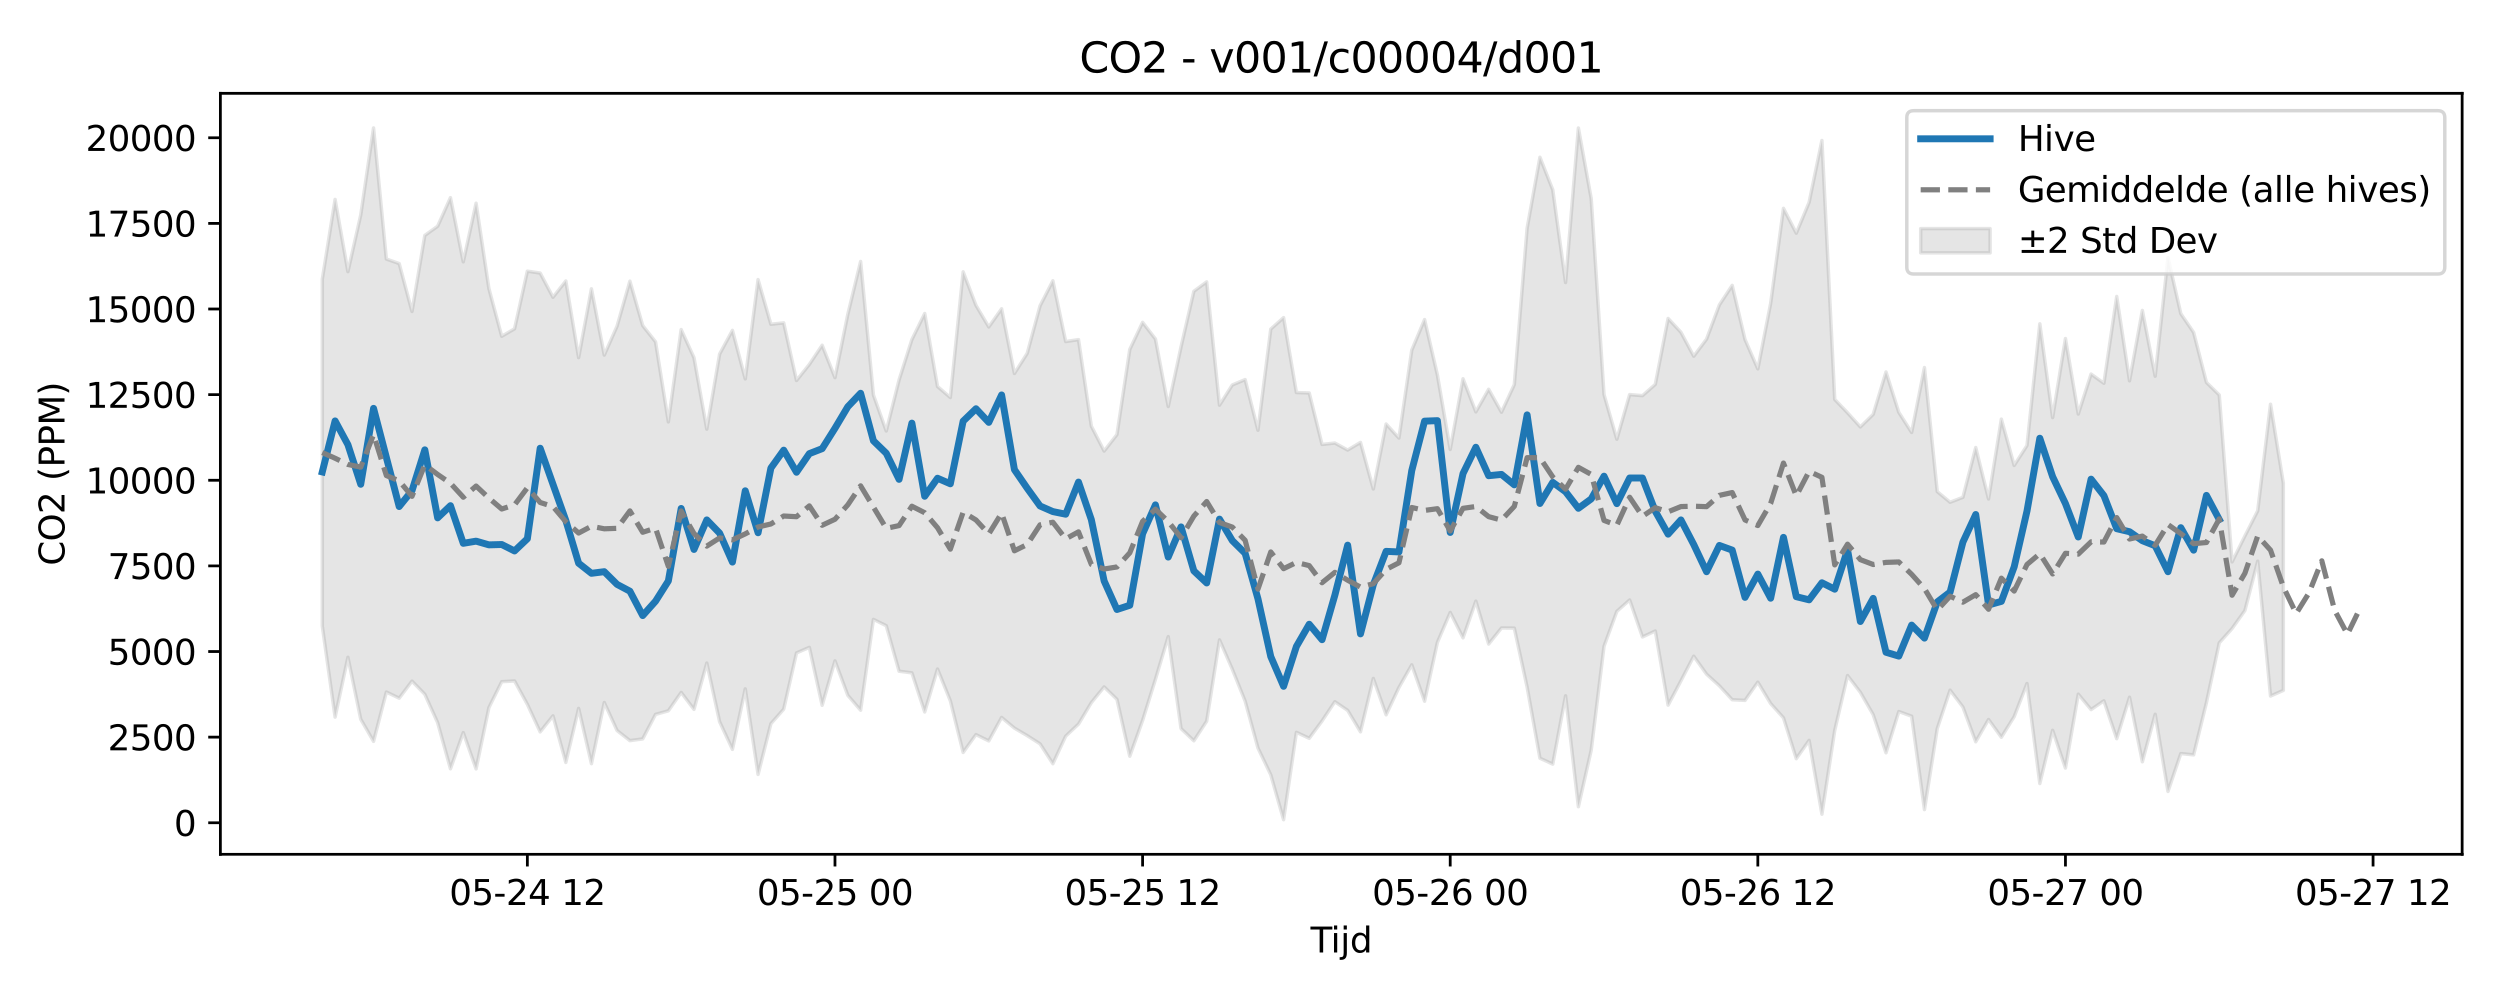 <?xml version="1.0" encoding="utf-8" standalone="no"?>
<!DOCTYPE svg PUBLIC "-//W3C//DTD SVG 1.1//EN"
  "http://www.w3.org/Graphics/SVG/1.1/DTD/svg11.dtd">
<svg xmlns:xlink="http://www.w3.org/1999/xlink" width="720pt" height="288pt" viewBox="0 0 720 288" xmlns="http://www.w3.org/2000/svg" version="1.1">
 <defs>
  <style type="text/css">*{stroke-linejoin: round; stroke-linecap: butt}</style>
 </defs>
 <g id="figure_1">
  <g id="patch_1">
   <path d="M 0 288 
L 720 288 
L 720 0 
L 0 0 
z
" style="fill: #ffffff"/>
  </g>
  <g id="axes_1">
   <g id="patch_2">
    <path d="M 63.47 246.04 
L 709.098 246.04 
L 709.098 26.88 
L 63.47 26.88 
z
" style="fill: #ffffff"/>
   </g>
   <g id="FillBetweenPolyCollection_1">
    <defs>
     <path id="m9f52694c75" d="M 92.817 -207.592 
L 92.817 -107.715 
L 96.508 -81.47 
L 100.2 -98.709 
L 103.891 -80.868 
L 107.582 -74.483 
L 111.274 -88.688 
L 114.965 -86.926 
L 118.657 -91.835 
L 122.348 -88.048 
L 126.039 -79.873 
L 129.731 -66.584 
L 133.422 -77.017 
L 137.114 -66.554 
L 140.805 -84.223 
L 144.497 -91.668 
L 148.188 -91.885 
L 151.879 -85.156 
L 155.571 -77.208 
L 159.262 -81.834 
L 162.954 -68.409 
L 166.645 -83.975 
L 170.336 -68.055 
L 174.028 -85.678 
L 177.719 -77.599 
L 181.411 -74.696 
L 185.102 -75.196 
L 188.793 -82.256 
L 192.485 -83.285 
L 196.176 -88.579 
L 199.868 -83.698 
L 203.559 -97.039 
L 207.251 -80.135 
L 210.942 -72.179 
L 214.633 -89.612 
L 218.325 -64.967 
L 222.016 -79.573 
L 225.708 -83.761 
L 229.399 -99.958 
L 233.09 -101.559 
L 236.782 -84.875 
L 240.473 -97.67 
L 244.165 -87.749 
L 247.856 -83.462 
L 251.548 -109.614 
L 255.239 -107.799 
L 258.93 -94.689 
L 262.622 -94.219 
L 266.313 -82.955 
L 270.005 -95.324 
L 273.696 -86.177 
L 277.387 -71.295 
L 281.079 -76.432 
L 284.77 -74.618 
L 288.462 -81.38 
L 292.153 -78.306 
L 295.844 -76.132 
L 299.536 -73.772 
L 303.227 -68.049 
L 306.919 -75.989 
L 310.61 -79.456 
L 314.302 -85.633 
L 317.993 -90.166 
L 321.684 -86.587 
L 325.376 -70.207 
L 329.067 -80.501 
L 332.759 -92.33 
L 336.45 -104.664 
L 340.141 -78.167 
L 343.833 -74.648 
L 347.524 -80.297 
L 351.216 -103.721 
L 354.907 -95.255 
L 358.599 -86.083 
L 362.29 -72.584 
L 365.981 -64.859 
L 369.673 -51.922 
L 373.364 -77.097 
L 377.056 -75.366 
L 380.747 -80.36 
L 384.438 -85.908 
L 388.13 -83.406 
L 391.821 -77.231 
L 395.513 -92.604 
L 399.204 -82.14 
L 402.895 -90.002 
L 406.587 -96.534 
L 410.278 -86.047 
L 413.97 -102.984 
L 417.661 -111.61 
L 421.353 -104.3 
L 425.044 -114.873 
L 428.735 -102.514 
L 432.427 -107.142 
L 436.118 -107.098 
L 439.81 -90.112 
L 443.501 -69.642 
L 447.192 -67.935 
L 450.884 -87.608 
L 454.575 -55.671 
L 458.267 -71.933 
L 461.958 -101.876 
L 465.65 -111.927 
L 469.341 -115.214 
L 473.032 -104.552 
L 476.724 -106.283 
L 480.415 -84.923 
L 484.107 -91.907 
L 487.798 -99.016 
L 491.489 -93.833 
L 495.181 -90.488 
L 498.872 -86.476 
L 502.564 -86.286 
L 506.255 -91.535 
L 509.946 -85.378 
L 513.638 -81.263 
L 517.329 -69.5 
L 521.021 -74.778 
L 524.712 -53.511 
L 528.404 -77.656 
L 532.095 -93.439 
L 535.786 -88.604 
L 539.478 -82.175 
L 543.169 -71.189 
L 546.861 -83.077 
L 550.552 -81.735 
L 554.243 -54.832 
L 557.935 -78.195 
L 561.626 -89.233 
L 565.318 -84.377 
L 569.009 -74.368 
L 572.701 -80.792 
L 576.392 -75.669 
L 580.083 -81.596 
L 583.775 -91.15 
L 587.466 -62.336 
L 591.158 -77.669 
L 594.849 -66.801 
L 598.54 -88.084 
L 602.232 -83.635 
L 605.923 -86.169 
L 609.615 -75.254 
L 613.306 -87.202 
L 616.997 -68.606 
L 620.689 -82.283 
L 624.38 -60.063 
L 628.072 -70.973 
L 631.763 -70.594 
L 635.455 -85.644 
L 639.146 -102.859 
L 642.837 -106.977 
L 646.529 -112.162 
L 650.22 -126.385 
L 653.912 -87.536 
L 657.603 -89.17 
L 657.603 -148.808 
L 657.603 -148.808 
L 653.912 -171.577 
L 650.22 -140.897 
L 646.529 -133.625 
L 642.837 -126.174 
L 639.146 -174.244 
L 635.455 -177.873 
L 631.763 -192.253 
L 628.072 -197.664 
L 624.38 -213.806 
L 620.689 -179.648 
L 616.997 -198.599 
L 613.306 -178.322 
L 609.615 -202.623 
L 605.923 -177.62 
L 602.232 -180.271 
L 598.54 -168.751 
L 594.849 -190.503 
L 591.158 -167.735 
L 587.466 -194.744 
L 583.775 -159.697 
L 580.083 -153.951 
L 576.392 -167.301 
L 572.701 -144.284 
L 569.009 -159.112 
L 565.318 -144.776 
L 561.626 -143.355 
L 557.935 -146.414 
L 554.243 -182.142 
L 550.552 -163.452 
L 546.861 -169.24 
L 543.169 -180.878 
L 539.478 -168.663 
L 535.786 -165.044 
L 532.095 -169.119 
L 528.404 -172.966 
L 524.712 -247.548 
L 521.021 -229.712 
L 517.329 -220.842 
L 513.638 -228.011 
L 509.946 -200.615 
L 506.255 -181.762 
L 502.564 -190.219 
L 498.872 -205.818 
L 495.181 -200.184 
L 491.489 -190.336 
L 487.798 -185.408 
L 484.107 -192.312 
L 480.415 -196.287 
L 476.724 -177.297 
L 473.032 -174.051 
L 469.341 -174.362 
L 465.65 -161.497 
L 461.958 -174.369 
L 458.267 -230.818 
L 454.575 -251.14 
L 450.884 -206.629 
L 447.192 -233.35 
L 443.501 -242.717 
L 439.81 -222.279 
L 436.118 -177.227 
L 432.427 -169.28 
L 428.735 -175.895 
L 425.044 -169.378 
L 421.353 -178.913 
L 417.661 -158.558 
L 413.97 -180.007 
L 410.278 -195.959 
L 406.587 -187.149 
L 402.895 -161.834 
L 399.204 -165.885 
L 395.513 -147.168 
L 391.821 -160.59 
L 388.13 -158.386 
L 384.438 -160.411 
L 380.747 -159.997 
L 377.056 -174.837 
L 373.364 -174.942 
L 369.673 -196.527 
L 365.981 -193.215 
L 362.29 -164.089 
L 358.599 -178.683 
L 354.907 -177.135 
L 351.216 -171.31 
L 347.524 -206.825 
L 343.833 -204.11 
L 340.141 -188.114 
L 336.45 -170.929 
L 332.759 -190.38 
L 329.067 -195.164 
L 325.376 -187.358 
L 321.684 -162.844 
L 317.993 -158.092 
L 314.302 -165.302 
L 310.61 -190.195 
L 306.919 -189.63 
L 303.227 -207.14 
L 299.536 -199.919 
L 295.844 -186.246 
L 292.153 -180.434 
L 288.462 -199.071 
L 284.77 -193.839 
L 281.079 -200.066 
L 277.387 -209.71 
L 273.696 -173.513 
L 270.005 -176.696 
L 266.313 -197.715 
L 262.622 -190.196 
L 258.93 -178.57 
L 255.239 -163.876 
L 251.548 -174.255 
L 247.856 -212.693 
L 244.165 -197.456 
L 240.473 -179.241 
L 236.782 -188.573 
L 233.09 -183.051 
L 229.399 -178.422 
L 225.708 -195.012 
L 222.016 -194.614 
L 218.325 -207.484 
L 214.633 -178.874 
L 210.942 -192.855 
L 207.251 -186.035 
L 203.559 -164.403 
L 199.868 -184.998 
L 196.176 -193.091 
L 192.485 -166.489 
L 188.793 -189.564 
L 185.102 -194.224 
L 181.411 -207.027 
L 177.719 -194.081 
L 174.028 -185.737 
L 170.336 -204.829 
L 166.645 -184.995 
L 162.954 -207.079 
L 159.262 -202.386 
L 155.571 -209.36 
L 151.879 -209.907 
L 148.188 -193.303 
L 144.497 -191.15 
L 140.805 -204.883 
L 137.114 -229.477 
L 133.422 -212.587 
L 129.731 -231.077 
L 126.039 -222.846 
L 122.348 -220.204 
L 118.657 -198.287 
L 114.965 -212.097 
L 111.274 -213.397 
L 107.582 -251.158 
L 103.891 -226.074 
L 100.2 -209.766 
L 96.508 -230.578 
L 92.817 -207.592 
z
" style="stroke: #808080; stroke-opacity: 0.2"/>
    </defs>
    <g clip-path="url(#p1c4d7ea8a2)">
     <use xlink:href="#m9f52694c75" x="0" y="288" style="fill: #808080; fill-opacity: 0.2; stroke: #808080; stroke-opacity: 0.2"/>
    </g>
   </g>
   <g id="matplotlib.axis_1">
    <g id="xtick_1">
     <g id="line2d_1">
      <defs>
       <path id="mc6e528e620" d="M 0 0 
L 0 3.5 
" style="stroke: #000000; stroke-width: 0.8"/>
      </defs>
      <g>
       <use xlink:href="#mc6e528e620" x="151.879" y="246.04" style="stroke: #000000; stroke-width: 0.8"/>
      </g>
     </g>
     <g id="text_1">
      <!-- 05-24 12 -->
      <g transform="translate(129.399 260.638) scale(0.1 -0.1)">
       <defs>
        <path id="DejaVuSans-30" d="M 2034 4250 
Q 1547 4250 1301 3770 
Q 1056 3291 1056 2328 
Q 1056 1369 1301 889 
Q 1547 409 2034 409 
Q 2525 409 2770 889 
Q 3016 1369 3016 2328 
Q 3016 3291 2770 3770 
Q 2525 4250 2034 4250 
z
M 2034 4750 
Q 2819 4750 3233 4129 
Q 3647 3509 3647 2328 
Q 3647 1150 3233 529 
Q 2819 -91 2034 -91 
Q 1250 -91 836 529 
Q 422 1150 422 2328 
Q 422 3509 836 4129 
Q 1250 4750 2034 4750 
z
" transform="scale(0.016)"/>
        <path id="DejaVuSans-35" d="M 691 4666 
L 3169 4666 
L 3169 4134 
L 1269 4134 
L 1269 2991 
Q 1406 3038 1543 3061 
Q 1681 3084 1819 3084 
Q 2600 3084 3056 2656 
Q 3513 2228 3513 1497 
Q 3513 744 3044 326 
Q 2575 -91 1722 -91 
Q 1428 -91 1123 -41 
Q 819 9 494 109 
L 494 744 
Q 775 591 1075 516 
Q 1375 441 1709 441 
Q 2250 441 2565 725 
Q 2881 1009 2881 1497 
Q 2881 1984 2565 2268 
Q 2250 2553 1709 2553 
Q 1456 2553 1204 2497 
Q 953 2441 691 2322 
L 691 4666 
z
" transform="scale(0.016)"/>
        <path id="DejaVuSans-2d" d="M 313 2009 
L 1997 2009 
L 1997 1497 
L 313 1497 
L 313 2009 
z
" transform="scale(0.016)"/>
        <path id="DejaVuSans-32" d="M 1228 531 
L 3431 531 
L 3431 0 
L 469 0 
L 469 531 
Q 828 903 1448 1529 
Q 2069 2156 2228 2338 
Q 2531 2678 2651 2914 
Q 2772 3150 2772 3378 
Q 2772 3750 2511 3984 
Q 2250 4219 1831 4219 
Q 1534 4219 1204 4116 
Q 875 4013 500 3803 
L 500 4441 
Q 881 4594 1212 4672 
Q 1544 4750 1819 4750 
Q 2544 4750 2975 4387 
Q 3406 4025 3406 3419 
Q 3406 3131 3298 2873 
Q 3191 2616 2906 2266 
Q 2828 2175 2409 1742 
Q 1991 1309 1228 531 
z
" transform="scale(0.016)"/>
        <path id="DejaVuSans-34" d="M 2419 4116 
L 825 1625 
L 2419 1625 
L 2419 4116 
z
M 2253 4666 
L 3047 4666 
L 3047 1625 
L 3713 1625 
L 3713 1100 
L 3047 1100 
L 3047 0 
L 2419 0 
L 2419 1100 
L 313 1100 
L 313 1709 
L 2253 4666 
z
" transform="scale(0.016)"/>
        <path id="DejaVuSans-20" transform="scale(0.016)"/>
        <path id="DejaVuSans-31" d="M 794 531 
L 1825 531 
L 1825 4091 
L 703 3866 
L 703 4441 
L 1819 4666 
L 2450 4666 
L 2450 531 
L 3481 531 
L 3481 0 
L 794 0 
L 794 531 
z
" transform="scale(0.016)"/>
       </defs>
       <use xlink:href="#DejaVuSans-30"/>
       <use xlink:href="#DejaVuSans-35" transform="translate(63.623 0)"/>
       <use xlink:href="#DejaVuSans-2d" transform="translate(127.246 0)"/>
       <use xlink:href="#DejaVuSans-32" transform="translate(163.33 0)"/>
       <use xlink:href="#DejaVuSans-34" transform="translate(226.953 0)"/>
       <use xlink:href="#DejaVuSans-20" transform="translate(290.576 0)"/>
       <use xlink:href="#DejaVuSans-31" transform="translate(322.363 0)"/>
       <use xlink:href="#DejaVuSans-32" transform="translate(385.986 0)"/>
      </g>
     </g>
    </g>
    <g id="xtick_2">
     <g id="line2d_2">
      <g>
       <use xlink:href="#mc6e528e620" x="240.473" y="246.04" style="stroke: #000000; stroke-width: 0.8"/>
      </g>
     </g>
     <g id="text_2">
      <!-- 05-25 00 -->
      <g transform="translate(217.993 260.638) scale(0.1 -0.1)">
       <use xlink:href="#DejaVuSans-30"/>
       <use xlink:href="#DejaVuSans-35" transform="translate(63.623 0)"/>
       <use xlink:href="#DejaVuSans-2d" transform="translate(127.246 0)"/>
       <use xlink:href="#DejaVuSans-32" transform="translate(163.33 0)"/>
       <use xlink:href="#DejaVuSans-35" transform="translate(226.953 0)"/>
       <use xlink:href="#DejaVuSans-20" transform="translate(290.576 0)"/>
       <use xlink:href="#DejaVuSans-30" transform="translate(322.363 0)"/>
       <use xlink:href="#DejaVuSans-30" transform="translate(385.986 0)"/>
      </g>
     </g>
    </g>
    <g id="xtick_3">
     <g id="line2d_3">
      <g>
       <use xlink:href="#mc6e528e620" x="329.067" y="246.04" style="stroke: #000000; stroke-width: 0.8"/>
      </g>
     </g>
     <g id="text_3">
      <!-- 05-25 12 -->
      <g transform="translate(306.587 260.638) scale(0.1 -0.1)">
       <use xlink:href="#DejaVuSans-30"/>
       <use xlink:href="#DejaVuSans-35" transform="translate(63.623 0)"/>
       <use xlink:href="#DejaVuSans-2d" transform="translate(127.246 0)"/>
       <use xlink:href="#DejaVuSans-32" transform="translate(163.33 0)"/>
       <use xlink:href="#DejaVuSans-35" transform="translate(226.953 0)"/>
       <use xlink:href="#DejaVuSans-20" transform="translate(290.576 0)"/>
       <use xlink:href="#DejaVuSans-31" transform="translate(322.363 0)"/>
       <use xlink:href="#DejaVuSans-32" transform="translate(385.986 0)"/>
      </g>
     </g>
    </g>
    <g id="xtick_4">
     <g id="line2d_4">
      <g>
       <use xlink:href="#mc6e528e620" x="417.661" y="246.04" style="stroke: #000000; stroke-width: 0.8"/>
      </g>
     </g>
     <g id="text_4">
      <!-- 05-26 00 -->
      <g transform="translate(395.181 260.638) scale(0.1 -0.1)">
       <defs>
        <path id="DejaVuSans-36" d="M 2113 2584 
Q 1688 2584 1439 2293 
Q 1191 2003 1191 1497 
Q 1191 994 1439 701 
Q 1688 409 2113 409 
Q 2538 409 2786 701 
Q 3034 994 3034 1497 
Q 3034 2003 2786 2293 
Q 2538 2584 2113 2584 
z
M 3366 4563 
L 3366 3988 
Q 3128 4100 2886 4159 
Q 2644 4219 2406 4219 
Q 1781 4219 1451 3797 
Q 1122 3375 1075 2522 
Q 1259 2794 1537 2939 
Q 1816 3084 2150 3084 
Q 2853 3084 3261 2657 
Q 3669 2231 3669 1497 
Q 3669 778 3244 343 
Q 2819 -91 2113 -91 
Q 1303 -91 875 529 
Q 447 1150 447 2328 
Q 447 3434 972 4092 
Q 1497 4750 2381 4750 
Q 2619 4750 2861 4703 
Q 3103 4656 3366 4563 
z
" transform="scale(0.016)"/>
       </defs>
       <use xlink:href="#DejaVuSans-30"/>
       <use xlink:href="#DejaVuSans-35" transform="translate(63.623 0)"/>
       <use xlink:href="#DejaVuSans-2d" transform="translate(127.246 0)"/>
       <use xlink:href="#DejaVuSans-32" transform="translate(163.33 0)"/>
       <use xlink:href="#DejaVuSans-36" transform="translate(226.953 0)"/>
       <use xlink:href="#DejaVuSans-20" transform="translate(290.576 0)"/>
       <use xlink:href="#DejaVuSans-30" transform="translate(322.363 0)"/>
       <use xlink:href="#DejaVuSans-30" transform="translate(385.986 0)"/>
      </g>
     </g>
    </g>
    <g id="xtick_5">
     <g id="line2d_5">
      <g>
       <use xlink:href="#mc6e528e620" x="506.255" y="246.04" style="stroke: #000000; stroke-width: 0.8"/>
      </g>
     </g>
     <g id="text_5">
      <!-- 05-26 12 -->
      <g transform="translate(483.775 260.638) scale(0.1 -0.1)">
       <use xlink:href="#DejaVuSans-30"/>
       <use xlink:href="#DejaVuSans-35" transform="translate(63.623 0)"/>
       <use xlink:href="#DejaVuSans-2d" transform="translate(127.246 0)"/>
       <use xlink:href="#DejaVuSans-32" transform="translate(163.33 0)"/>
       <use xlink:href="#DejaVuSans-36" transform="translate(226.953 0)"/>
       <use xlink:href="#DejaVuSans-20" transform="translate(290.576 0)"/>
       <use xlink:href="#DejaVuSans-31" transform="translate(322.363 0)"/>
       <use xlink:href="#DejaVuSans-32" transform="translate(385.986 0)"/>
      </g>
     </g>
    </g>
    <g id="xtick_6">
     <g id="line2d_6">
      <g>
       <use xlink:href="#mc6e528e620" x="594.849" y="246.04" style="stroke: #000000; stroke-width: 0.8"/>
      </g>
     </g>
     <g id="text_6">
      <!-- 05-27 00 -->
      <g transform="translate(572.369 260.638) scale(0.1 -0.1)">
       <defs>
        <path id="DejaVuSans-37" d="M 525 4666 
L 3525 4666 
L 3525 4397 
L 1831 0 
L 1172 0 
L 2766 4134 
L 525 4134 
L 525 4666 
z
" transform="scale(0.016)"/>
       </defs>
       <use xlink:href="#DejaVuSans-30"/>
       <use xlink:href="#DejaVuSans-35" transform="translate(63.623 0)"/>
       <use xlink:href="#DejaVuSans-2d" transform="translate(127.246 0)"/>
       <use xlink:href="#DejaVuSans-32" transform="translate(163.33 0)"/>
       <use xlink:href="#DejaVuSans-37" transform="translate(226.953 0)"/>
       <use xlink:href="#DejaVuSans-20" transform="translate(290.576 0)"/>
       <use xlink:href="#DejaVuSans-30" transform="translate(322.363 0)"/>
       <use xlink:href="#DejaVuSans-30" transform="translate(385.986 0)"/>
      </g>
     </g>
    </g>
    <g id="xtick_7">
     <g id="line2d_7">
      <g>
       <use xlink:href="#mc6e528e620" x="683.443" y="246.04" style="stroke: #000000; stroke-width: 0.8"/>
      </g>
     </g>
     <g id="text_7">
      <!-- 05-27 12 -->
      <g transform="translate(660.962 260.638) scale(0.1 -0.1)">
       <use xlink:href="#DejaVuSans-30"/>
       <use xlink:href="#DejaVuSans-35" transform="translate(63.623 0)"/>
       <use xlink:href="#DejaVuSans-2d" transform="translate(127.246 0)"/>
       <use xlink:href="#DejaVuSans-32" transform="translate(163.33 0)"/>
       <use xlink:href="#DejaVuSans-37" transform="translate(226.953 0)"/>
       <use xlink:href="#DejaVuSans-20" transform="translate(290.576 0)"/>
       <use xlink:href="#DejaVuSans-31" transform="translate(322.363 0)"/>
       <use xlink:href="#DejaVuSans-32" transform="translate(385.986 0)"/>
      </g>
     </g>
    </g>
    <g id="text_8">
     <!-- Tijd -->
     <g transform="translate(377.434 274.317) scale(0.1 -0.1)">
      <defs>
       <path id="DejaVuSans-54" d="M -19 4666 
L 3928 4666 
L 3928 4134 
L 2272 4134 
L 2272 0 
L 1638 0 
L 1638 4134 
L -19 4134 
L -19 4666 
z
" transform="scale(0.016)"/>
       <path id="DejaVuSans-69" d="M 603 3500 
L 1178 3500 
L 1178 0 
L 603 0 
L 603 3500 
z
M 603 4863 
L 1178 4863 
L 1178 4134 
L 603 4134 
L 603 4863 
z
" transform="scale(0.016)"/>
       <path id="DejaVuSans-6a" d="M 603 3500 
L 1178 3500 
L 1178 -63 
Q 1178 -731 923 -1031 
Q 669 -1331 103 -1331 
L -116 -1331 
L -116 -844 
L 38 -844 
Q 366 -844 484 -692 
Q 603 -541 603 -63 
L 603 3500 
z
M 603 4863 
L 1178 4863 
L 1178 4134 
L 603 4134 
L 603 4863 
z
" transform="scale(0.016)"/>
       <path id="DejaVuSans-64" d="M 2906 2969 
L 2906 4863 
L 3481 4863 
L 3481 0 
L 2906 0 
L 2906 525 
Q 2725 213 2448 61 
Q 2172 -91 1784 -91 
Q 1150 -91 751 415 
Q 353 922 353 1747 
Q 353 2572 751 3078 
Q 1150 3584 1784 3584 
Q 2172 3584 2448 3432 
Q 2725 3281 2906 2969 
z
M 947 1747 
Q 947 1113 1208 752 
Q 1469 391 1925 391 
Q 2381 391 2643 752 
Q 2906 1113 2906 1747 
Q 2906 2381 2643 2742 
Q 2381 3103 1925 3103 
Q 1469 3103 1208 2742 
Q 947 2381 947 1747 
z
" transform="scale(0.016)"/>
      </defs>
      <use xlink:href="#DejaVuSans-54"/>
      <use xlink:href="#DejaVuSans-69" transform="translate(57.959 0)"/>
      <use xlink:href="#DejaVuSans-6a" transform="translate(85.742 0)"/>
      <use xlink:href="#DejaVuSans-64" transform="translate(113.525 0)"/>
     </g>
    </g>
   </g>
   <g id="matplotlib.axis_2">
    <g id="ytick_1">
     <g id="line2d_8">
      <defs>
       <path id="m36109e4252" d="M 0 0 
L -3.5 0 
" style="stroke: #000000; stroke-width: 0.8"/>
      </defs>
      <g>
       <use xlink:href="#m36109e4252" x="63.47" y="236.954" style="stroke: #000000; stroke-width: 0.8"/>
      </g>
     </g>
     <g id="text_9">
      <!-- 0 -->
      <g transform="translate(50.108 240.753) scale(0.1 -0.1)">
       <use xlink:href="#DejaVuSans-30"/>
      </g>
     </g>
    </g>
    <g id="ytick_2">
     <g id="line2d_9">
      <g>
       <use xlink:href="#m36109e4252" x="63.47" y="212.294" style="stroke: #000000; stroke-width: 0.8"/>
      </g>
     </g>
     <g id="text_10">
      <!-- 2500 -->
      <g transform="translate(31.02 216.094) scale(0.1 -0.1)">
       <use xlink:href="#DejaVuSans-32"/>
       <use xlink:href="#DejaVuSans-35" transform="translate(63.623 0)"/>
       <use xlink:href="#DejaVuSans-30" transform="translate(127.246 0)"/>
       <use xlink:href="#DejaVuSans-30" transform="translate(190.869 0)"/>
      </g>
     </g>
    </g>
    <g id="ytick_3">
     <g id="line2d_10">
      <g>
       <use xlink:href="#m36109e4252" x="63.47" y="187.635" style="stroke: #000000; stroke-width: 0.8"/>
      </g>
     </g>
     <g id="text_11">
      <!-- 5000 -->
      <g transform="translate(31.02 191.434) scale(0.1 -0.1)">
       <use xlink:href="#DejaVuSans-35"/>
       <use xlink:href="#DejaVuSans-30" transform="translate(63.623 0)"/>
       <use xlink:href="#DejaVuSans-30" transform="translate(127.246 0)"/>
       <use xlink:href="#DejaVuSans-30" transform="translate(190.869 0)"/>
      </g>
     </g>
    </g>
    <g id="ytick_4">
     <g id="line2d_11">
      <g>
       <use xlink:href="#m36109e4252" x="63.47" y="162.976" style="stroke: #000000; stroke-width: 0.8"/>
      </g>
     </g>
     <g id="text_12">
      <!-- 7500 -->
      <g transform="translate(31.02 166.775) scale(0.1 -0.1)">
       <use xlink:href="#DejaVuSans-37"/>
       <use xlink:href="#DejaVuSans-35" transform="translate(63.623 0)"/>
       <use xlink:href="#DejaVuSans-30" transform="translate(127.246 0)"/>
       <use xlink:href="#DejaVuSans-30" transform="translate(190.869 0)"/>
      </g>
     </g>
    </g>
    <g id="ytick_5">
     <g id="line2d_12">
      <g>
       <use xlink:href="#m36109e4252" x="63.47" y="138.316" style="stroke: #000000; stroke-width: 0.8"/>
      </g>
     </g>
     <g id="text_13">
      <!-- 10000 -->
      <g transform="translate(24.657 142.116) scale(0.1 -0.1)">
       <use xlink:href="#DejaVuSans-31"/>
       <use xlink:href="#DejaVuSans-30" transform="translate(63.623 0)"/>
       <use xlink:href="#DejaVuSans-30" transform="translate(127.246 0)"/>
       <use xlink:href="#DejaVuSans-30" transform="translate(190.869 0)"/>
       <use xlink:href="#DejaVuSans-30" transform="translate(254.492 0)"/>
      </g>
     </g>
    </g>
    <g id="ytick_6">
     <g id="line2d_13">
      <g>
       <use xlink:href="#m36109e4252" x="63.47" y="113.657" style="stroke: #000000; stroke-width: 0.8"/>
      </g>
     </g>
     <g id="text_14">
      <!-- 12500 -->
      <g transform="translate(24.657 117.456) scale(0.1 -0.1)">
       <use xlink:href="#DejaVuSans-31"/>
       <use xlink:href="#DejaVuSans-32" transform="translate(63.623 0)"/>
       <use xlink:href="#DejaVuSans-35" transform="translate(127.246 0)"/>
       <use xlink:href="#DejaVuSans-30" transform="translate(190.869 0)"/>
       <use xlink:href="#DejaVuSans-30" transform="translate(254.492 0)"/>
      </g>
     </g>
    </g>
    <g id="ytick_7">
     <g id="line2d_14">
      <g>
       <use xlink:href="#m36109e4252" x="63.47" y="88.998" style="stroke: #000000; stroke-width: 0.8"/>
      </g>
     </g>
     <g id="text_15">
      <!-- 15000 -->
      <g transform="translate(24.657 92.797) scale(0.1 -0.1)">
       <use xlink:href="#DejaVuSans-31"/>
       <use xlink:href="#DejaVuSans-35" transform="translate(63.623 0)"/>
       <use xlink:href="#DejaVuSans-30" transform="translate(127.246 0)"/>
       <use xlink:href="#DejaVuSans-30" transform="translate(190.869 0)"/>
       <use xlink:href="#DejaVuSans-30" transform="translate(254.492 0)"/>
      </g>
     </g>
    </g>
    <g id="ytick_8">
     <g id="line2d_15">
      <g>
       <use xlink:href="#m36109e4252" x="63.47" y="64.338" style="stroke: #000000; stroke-width: 0.8"/>
      </g>
     </g>
     <g id="text_16">
      <!-- 17500 -->
      <g transform="translate(24.657 68.138) scale(0.1 -0.1)">
       <use xlink:href="#DejaVuSans-31"/>
       <use xlink:href="#DejaVuSans-37" transform="translate(63.623 0)"/>
       <use xlink:href="#DejaVuSans-35" transform="translate(127.246 0)"/>
       <use xlink:href="#DejaVuSans-30" transform="translate(190.869 0)"/>
       <use xlink:href="#DejaVuSans-30" transform="translate(254.492 0)"/>
      </g>
     </g>
    </g>
    <g id="ytick_9">
     <g id="line2d_16">
      <g>
       <use xlink:href="#m36109e4252" x="63.47" y="39.679" style="stroke: #000000; stroke-width: 0.8"/>
      </g>
     </g>
     <g id="text_17">
      <!-- 20000 -->
      <g transform="translate(24.657 43.478) scale(0.1 -0.1)">
       <use xlink:href="#DejaVuSans-32"/>
       <use xlink:href="#DejaVuSans-30" transform="translate(63.623 0)"/>
       <use xlink:href="#DejaVuSans-30" transform="translate(127.246 0)"/>
       <use xlink:href="#DejaVuSans-30" transform="translate(190.869 0)"/>
       <use xlink:href="#DejaVuSans-30" transform="translate(254.492 0)"/>
      </g>
     </g>
    </g>
    <g id="text_18">
     <!-- CO2 (PPM) -->
     <g transform="translate(18.578 162.903) rotate(-90) scale(0.1 -0.1)">
      <defs>
       <path id="DejaVuSans-43" d="M 4122 4306 
L 4122 3641 
Q 3803 3938 3442 4084 
Q 3081 4231 2675 4231 
Q 1875 4231 1450 3742 
Q 1025 3253 1025 2328 
Q 1025 1406 1450 917 
Q 1875 428 2675 428 
Q 3081 428 3442 575 
Q 3803 722 4122 1019 
L 4122 359 
Q 3791 134 3420 21 
Q 3050 -91 2638 -91 
Q 1578 -91 968 557 
Q 359 1206 359 2328 
Q 359 3453 968 4101 
Q 1578 4750 2638 4750 
Q 3056 4750 3426 4639 
Q 3797 4528 4122 4306 
z
" transform="scale(0.016)"/>
       <path id="DejaVuSans-4f" d="M 2522 4238 
Q 1834 4238 1429 3725 
Q 1025 3213 1025 2328 
Q 1025 1447 1429 934 
Q 1834 422 2522 422 
Q 3209 422 3611 934 
Q 4013 1447 4013 2328 
Q 4013 3213 3611 3725 
Q 3209 4238 2522 4238 
z
M 2522 4750 
Q 3503 4750 4090 4092 
Q 4678 3434 4678 2328 
Q 4678 1225 4090 567 
Q 3503 -91 2522 -91 
Q 1538 -91 948 565 
Q 359 1222 359 2328 
Q 359 3434 948 4092 
Q 1538 4750 2522 4750 
z
" transform="scale(0.016)"/>
       <path id="DejaVuSans-28" d="M 1984 4856 
Q 1566 4138 1362 3434 
Q 1159 2731 1159 2009 
Q 1159 1288 1364 580 
Q 1569 -128 1984 -844 
L 1484 -844 
Q 1016 -109 783 600 
Q 550 1309 550 2009 
Q 550 2706 781 3412 
Q 1013 4119 1484 4856 
L 1984 4856 
z
" transform="scale(0.016)"/>
       <path id="DejaVuSans-50" d="M 1259 4147 
L 1259 2394 
L 2053 2394 
Q 2494 2394 2734 2622 
Q 2975 2850 2975 3272 
Q 2975 3691 2734 3919 
Q 2494 4147 2053 4147 
L 1259 4147 
z
M 628 4666 
L 2053 4666 
Q 2838 4666 3239 4311 
Q 3641 3956 3641 3272 
Q 3641 2581 3239 2228 
Q 2838 1875 2053 1875 
L 1259 1875 
L 1259 0 
L 628 0 
L 628 4666 
z
" transform="scale(0.016)"/>
       <path id="DejaVuSans-4d" d="M 628 4666 
L 1569 4666 
L 2759 1491 
L 3956 4666 
L 4897 4666 
L 4897 0 
L 4281 0 
L 4281 4097 
L 3078 897 
L 2444 897 
L 1241 4097 
L 1241 0 
L 628 0 
L 628 4666 
z
" transform="scale(0.016)"/>
       <path id="DejaVuSans-29" d="M 513 4856 
L 1013 4856 
Q 1481 4119 1714 3412 
Q 1947 2706 1947 2009 
Q 1947 1309 1714 600 
Q 1481 -109 1013 -844 
L 513 -844 
Q 928 -128 1133 580 
Q 1338 1288 1338 2009 
Q 1338 2731 1133 3434 
Q 928 4138 513 4856 
z
" transform="scale(0.016)"/>
      </defs>
      <use xlink:href="#DejaVuSans-43"/>
      <use xlink:href="#DejaVuSans-4f" transform="translate(69.824 0)"/>
      <use xlink:href="#DejaVuSans-32" transform="translate(148.535 0)"/>
      <use xlink:href="#DejaVuSans-20" transform="translate(212.158 0)"/>
      <use xlink:href="#DejaVuSans-28" transform="translate(243.945 0)"/>
      <use xlink:href="#DejaVuSans-50" transform="translate(282.959 0)"/>
      <use xlink:href="#DejaVuSans-50" transform="translate(343.262 0)"/>
      <use xlink:href="#DejaVuSans-4d" transform="translate(403.564 0)"/>
      <use xlink:href="#DejaVuSans-29" transform="translate(489.844 0)"/>
     </g>
    </g>
   </g>
   <g id="line2d_17">
    <path d="M 92.817 135.92 
L 96.508 121.229 
L 100.2 128.068 
L 103.891 139.471 
L 107.582 117.612 
L 114.965 145.882 
L 118.657 141.305 
L 122.348 129.557 
L 126.039 149.144 
L 129.731 145.635 
L 133.422 156.476 
L 137.114 155.851 
L 140.805 156.919 
L 144.497 156.818 
L 148.188 158.675 
L 151.879 155.164 
L 155.571 129.091 
L 162.954 149.89 
L 166.645 162.206 
L 170.336 165.113 
L 174.028 164.643 
L 177.719 168.302 
L 181.411 170.262 
L 185.102 177.285 
L 188.793 173.152 
L 192.485 167.316 
L 196.176 146.441 
L 199.868 158.238 
L 203.559 149.739 
L 207.251 153.546 
L 210.942 161.878 
L 214.633 141.351 
L 218.325 153.431 
L 222.016 134.802 
L 225.708 129.65 
L 229.399 136.008 
L 233.09 130.646 
L 236.782 129.209 
L 240.473 123.34 
L 244.165 117.139 
L 247.856 113.263 
L 251.548 126.953 
L 255.239 130.531 
L 258.93 138.05 
L 262.622 121.864 
L 266.313 142.923 
L 270.005 137.731 
L 273.696 139.332 
L 277.387 121.295 
L 281.079 117.721 
L 284.77 121.637 
L 288.462 113.749 
L 292.153 135.255 
L 295.844 140.625 
L 299.536 145.724 
L 303.227 147.338 
L 306.919 148.091 
L 310.61 138.843 
L 314.302 149.653 
L 317.993 167.319 
L 321.684 175.532 
L 325.376 174.319 
L 329.067 153.733 
L 332.759 145.405 
L 336.45 160.434 
L 340.141 151.754 
L 343.833 164.419 
L 347.524 167.891 
L 351.216 149.509 
L 354.907 155.7 
L 358.599 159.353 
L 362.29 172.458 
L 365.981 189.095 
L 369.673 197.657 
L 373.364 186.179 
L 377.056 179.784 
L 380.747 184.229 
L 384.438 171.422 
L 388.13 157.005 
L 391.821 182.555 
L 395.513 168.401 
L 399.204 158.79 
L 402.895 158.961 
L 406.587 135.528 
L 410.278 121.288 
L 413.97 121.147 
L 417.661 153.342 
L 421.353 136.373 
L 425.044 128.814 
L 428.735 137.005 
L 432.427 136.63 
L 436.118 139.632 
L 439.81 119.487 
L 443.501 145.001 
L 447.192 138.915 
L 450.884 141.618 
L 454.575 146.388 
L 458.267 143.692 
L 461.958 137.143 
L 465.65 145.047 
L 469.341 137.665 
L 473.032 137.672 
L 476.724 147.246 
L 480.415 153.835 
L 484.107 149.739 
L 487.798 156.831 
L 491.489 164.656 
L 495.181 157.087 
L 498.872 158.429 
L 502.564 172.041 
L 506.255 165.34 
L 509.946 172.285 
L 513.638 154.764 
L 517.329 171.843 
L 521.021 172.751 
L 524.712 167.839 
L 528.404 169.686 
L 532.095 158.396 
L 535.786 178.991 
L 539.478 172.333 
L 543.169 187.852 
L 546.861 188.957 
L 550.552 180.033 
L 554.243 183.775 
L 557.935 173.352 
L 561.626 170.528 
L 565.318 156.137 
L 569.009 148.18 
L 572.701 174.237 
L 576.392 173.198 
L 580.083 163.259 
L 583.775 147.177 
L 587.466 126.214 
L 591.158 137.297 
L 594.849 145.037 
L 598.54 154.648 
L 602.232 138.001 
L 605.923 142.739 
L 609.615 152.264 
L 613.306 153.135 
L 616.997 155.719 
L 620.689 157.176 
L 624.38 164.653 
L 628.072 151.974 
L 631.763 158.445 
L 635.455 142.676 
L 639.146 149.62 
L 639.146 149.62 
" clip-path="url(#p1c4d7ea8a2)" style="fill: none; stroke: #1f77b4; stroke-width: 2; stroke-linecap: square"/>
   </g>
   <g id="line2d_18">
    <path d="M 92.817 130.347 
L 96.508 131.976 
L 100.2 133.763 
L 103.891 134.529 
L 107.582 125.18 
L 111.274 136.957 
L 114.965 138.489 
L 118.657 142.939 
L 122.348 133.874 
L 126.039 136.641 
L 129.731 139.169 
L 133.422 143.198 
L 137.114 139.984 
L 140.805 143.447 
L 144.497 146.591 
L 148.188 145.406 
L 151.879 140.468 
L 155.571 144.716 
L 159.262 145.89 
L 162.954 150.256 
L 166.645 153.515 
L 170.336 151.558 
L 174.028 152.293 
L 177.719 152.16 
L 181.411 147.138 
L 185.102 153.29 
L 188.793 152.09 
L 192.485 163.113 
L 196.176 147.165 
L 199.868 153.652 
L 203.559 157.279 
L 207.251 154.915 
L 210.942 155.483 
L 214.633 153.757 
L 218.325 151.775 
L 222.016 150.906 
L 225.708 148.613 
L 229.399 148.81 
L 233.09 145.695 
L 236.782 151.276 
L 240.473 149.545 
L 244.165 145.397 
L 247.856 139.922 
L 255.239 152.163 
L 258.93 151.371 
L 262.622 145.792 
L 266.313 147.665 
L 270.005 151.99 
L 273.696 158.155 
L 277.387 147.497 
L 281.079 149.751 
L 284.77 153.772 
L 288.462 147.775 
L 292.153 158.63 
L 295.844 156.811 
L 299.536 151.154 
L 303.227 150.405 
L 306.919 155.19 
L 310.61 153.174 
L 314.302 162.533 
L 317.993 163.871 
L 321.684 163.284 
L 325.376 159.218 
L 329.067 150.168 
L 332.759 146.645 
L 336.45 150.204 
L 340.141 154.86 
L 343.833 148.621 
L 347.524 144.439 
L 351.216 150.484 
L 354.907 151.805 
L 358.599 155.617 
L 362.29 169.663 
L 365.981 158.963 
L 369.673 163.776 
L 373.364 161.981 
L 377.056 162.898 
L 380.747 167.822 
L 384.438 164.84 
L 388.13 167.104 
L 391.821 169.09 
L 395.513 168.114 
L 399.204 163.987 
L 402.895 162.082 
L 406.587 146.158 
L 410.278 146.997 
L 413.97 146.504 
L 417.661 152.916 
L 421.353 146.394 
L 425.044 145.874 
L 428.735 148.796 
L 432.427 149.789 
L 436.118 145.838 
L 439.81 131.804 
L 443.501 131.821 
L 447.192 137.357 
L 450.884 140.882 
L 454.575 134.594 
L 458.267 136.625 
L 461.958 149.878 
L 465.65 151.288 
L 469.341 143.212 
L 473.032 148.699 
L 476.724 146.21 
L 480.415 147.395 
L 484.107 145.891 
L 487.798 145.788 
L 491.489 145.916 
L 495.181 142.664 
L 498.872 141.853 
L 502.564 149.747 
L 506.255 151.351 
L 509.946 145.004 
L 513.638 133.363 
L 517.329 142.829 
L 521.021 135.755 
L 524.712 137.47 
L 528.404 162.689 
L 532.095 156.721 
L 535.786 161.176 
L 539.478 162.581 
L 543.169 161.966 
L 546.861 161.841 
L 550.552 165.407 
L 554.243 169.513 
L 557.935 175.695 
L 561.626 171.706 
L 565.318 173.424 
L 569.009 171.26 
L 572.701 175.462 
L 576.392 166.515 
L 580.083 170.226 
L 583.775 162.576 
L 587.466 159.46 
L 591.158 165.298 
L 594.849 159.348 
L 598.54 159.583 
L 602.232 156.047 
L 605.923 156.105 
L 609.615 149.061 
L 613.306 155.238 
L 616.997 154.398 
L 620.689 157.035 
L 624.38 151.066 
L 628.072 153.682 
L 631.763 156.577 
L 635.455 156.241 
L 639.146 149.449 
L 642.837 171.425 
L 646.529 165.106 
L 650.22 154.359 
L 653.912 158.443 
L 657.603 169.011 
L 661.294 176.709 
L 664.986 170.755 
L 668.677 161.523 
L 672.369 175.753 
L 676.06 182.674 
L 679.752 175.039 
L 679.752 175.039 
" clip-path="url(#p1c4d7ea8a2)" style="fill: none; stroke-dasharray: 5.55,2.4; stroke-dashoffset: 0; stroke: #808080; stroke-width: 1.5"/>
   </g>
   <g id="patch_3">
    <path d="M 63.47 246.04 
L 63.47 26.88 
" style="fill: none; stroke: #000000; stroke-width: 0.8; stroke-linejoin: miter; stroke-linecap: square"/>
   </g>
   <g id="patch_4">
    <path d="M 709.098 246.04 
L 709.098 26.88 
" style="fill: none; stroke: #000000; stroke-width: 0.8; stroke-linejoin: miter; stroke-linecap: square"/>
   </g>
   <g id="patch_5">
    <path d="M 63.47 246.04 
L 709.098 246.04 
" style="fill: none; stroke: #000000; stroke-width: 0.8; stroke-linejoin: miter; stroke-linecap: square"/>
   </g>
   <g id="patch_6">
    <path d="M 63.47 26.88 
L 709.098 26.88 
" style="fill: none; stroke: #000000; stroke-width: 0.8; stroke-linejoin: miter; stroke-linecap: square"/>
   </g>
   <g id="text_19">
    <!-- CO2 - v001/c00004/d001 -->
    <g transform="translate(310.881 20.88) scale(0.12 -0.12)">
     <defs>
      <path id="DejaVuSans-76" d="M 191 3500 
L 800 3500 
L 1894 563 
L 2988 3500 
L 3597 3500 
L 2284 0 
L 1503 0 
L 191 3500 
z
" transform="scale(0.016)"/>
      <path id="DejaVuSans-2f" d="M 1625 4666 
L 2156 4666 
L 531 -594 
L 0 -594 
L 1625 4666 
z
" transform="scale(0.016)"/>
      <path id="DejaVuSans-63" d="M 3122 3366 
L 3122 2828 
Q 2878 2963 2633 3030 
Q 2388 3097 2138 3097 
Q 1578 3097 1268 2742 
Q 959 2388 959 1747 
Q 959 1106 1268 751 
Q 1578 397 2138 397 
Q 2388 397 2633 464 
Q 2878 531 3122 666 
L 3122 134 
Q 2881 22 2623 -34 
Q 2366 -91 2075 -91 
Q 1284 -91 818 406 
Q 353 903 353 1747 
Q 353 2603 823 3093 
Q 1294 3584 2113 3584 
Q 2378 3584 2631 3529 
Q 2884 3475 3122 3366 
z
" transform="scale(0.016)"/>
     </defs>
     <use xlink:href="#DejaVuSans-43"/>
     <use xlink:href="#DejaVuSans-4f" transform="translate(69.824 0)"/>
     <use xlink:href="#DejaVuSans-32" transform="translate(148.535 0)"/>
     <use xlink:href="#DejaVuSans-20" transform="translate(212.158 0)"/>
     <use xlink:href="#DejaVuSans-2d" transform="translate(243.945 0)"/>
     <use xlink:href="#DejaVuSans-20" transform="translate(280.029 0)"/>
     <use xlink:href="#DejaVuSans-76" transform="translate(311.816 0)"/>
     <use xlink:href="#DejaVuSans-30" transform="translate(370.996 0)"/>
     <use xlink:href="#DejaVuSans-30" transform="translate(434.619 0)"/>
     <use xlink:href="#DejaVuSans-31" transform="translate(498.242 0)"/>
     <use xlink:href="#DejaVuSans-2f" transform="translate(561.865 0)"/>
     <use xlink:href="#DejaVuSans-63" transform="translate(595.557 0)"/>
     <use xlink:href="#DejaVuSans-30" transform="translate(650.537 0)"/>
     <use xlink:href="#DejaVuSans-30" transform="translate(714.16 0)"/>
     <use xlink:href="#DejaVuSans-30" transform="translate(777.783 0)"/>
     <use xlink:href="#DejaVuSans-30" transform="translate(841.406 0)"/>
     <use xlink:href="#DejaVuSans-34" transform="translate(905.029 0)"/>
     <use xlink:href="#DejaVuSans-2f" transform="translate(968.652 0)"/>
     <use xlink:href="#DejaVuSans-64" transform="translate(1002.344 0)"/>
     <use xlink:href="#DejaVuSans-30" transform="translate(1065.82 0)"/>
     <use xlink:href="#DejaVuSans-30" transform="translate(1129.443 0)"/>
     <use xlink:href="#DejaVuSans-31" transform="translate(1193.066 0)"/>
    </g>
   </g>
   <g id="legend_1">
    <g id="patch_7">
     <path d="M 551.154 78.914 
L 702.098 78.914 
Q 704.098 78.914 704.098 76.914 
L 704.098 33.88 
Q 704.098 31.88 702.098 31.88 
L 551.154 31.88 
Q 549.154 31.88 549.154 33.88 
L 549.154 76.914 
Q 549.154 78.914 551.154 78.914 
z
" style="fill: #ffffff; opacity: 0.8; stroke: #cccccc; stroke-linejoin: miter"/>
    </g>
    <g id="line2d_19">
     <path d="M 553.154 39.978 
L 563.154 39.978 
L 573.154 39.978 
" style="fill: none; stroke: #1f77b4; stroke-width: 2; stroke-linecap: square"/>
    </g>
    <g id="text_20">
     <!-- Hive -->
     <g transform="translate(581.154 43.478) scale(0.1 -0.1)">
      <defs>
       <path id="DejaVuSans-48" d="M 628 4666 
L 1259 4666 
L 1259 2753 
L 3553 2753 
L 3553 4666 
L 4184 4666 
L 4184 0 
L 3553 0 
L 3553 2222 
L 1259 2222 
L 1259 0 
L 628 0 
L 628 4666 
z
" transform="scale(0.016)"/>
       <path id="DejaVuSans-65" d="M 3597 1894 
L 3597 1613 
L 953 1613 
Q 991 1019 1311 708 
Q 1631 397 2203 397 
Q 2534 397 2845 478 
Q 3156 559 3463 722 
L 3463 178 
Q 3153 47 2828 -22 
Q 2503 -91 2169 -91 
Q 1331 -91 842 396 
Q 353 884 353 1716 
Q 353 2575 817 3079 
Q 1281 3584 2069 3584 
Q 2775 3584 3186 3129 
Q 3597 2675 3597 1894 
z
M 3022 2063 
Q 3016 2534 2758 2815 
Q 2500 3097 2075 3097 
Q 1594 3097 1305 2825 
Q 1016 2553 972 2059 
L 3022 2063 
z
" transform="scale(0.016)"/>
      </defs>
      <use xlink:href="#DejaVuSans-48"/>
      <use xlink:href="#DejaVuSans-69" transform="translate(75.195 0)"/>
      <use xlink:href="#DejaVuSans-76" transform="translate(102.979 0)"/>
      <use xlink:href="#DejaVuSans-65" transform="translate(162.158 0)"/>
     </g>
    </g>
    <g id="line2d_20">
     <path d="M 553.154 54.657 
L 563.154 54.657 
L 573.154 54.657 
" style="fill: none; stroke-dasharray: 5.55,2.4; stroke-dashoffset: 0; stroke: #808080; stroke-width: 1.5"/>
    </g>
    <g id="text_21">
     <!-- Gemiddelde (alle hives) -->
     <g transform="translate(581.154 58.157) scale(0.1 -0.1)">
      <defs>
       <path id="DejaVuSans-47" d="M 3809 666 
L 3809 1919 
L 2778 1919 
L 2778 2438 
L 4434 2438 
L 4434 434 
Q 4069 175 3628 42 
Q 3188 -91 2688 -91 
Q 1594 -91 976 548 
Q 359 1188 359 2328 
Q 359 3472 976 4111 
Q 1594 4750 2688 4750 
Q 3144 4750 3555 4637 
Q 3966 4525 4313 4306 
L 4313 3634 
Q 3963 3931 3569 4081 
Q 3175 4231 2741 4231 
Q 1884 4231 1454 3753 
Q 1025 3275 1025 2328 
Q 1025 1384 1454 906 
Q 1884 428 2741 428 
Q 3075 428 3337 486 
Q 3600 544 3809 666 
z
" transform="scale(0.016)"/>
       <path id="DejaVuSans-6d" d="M 3328 2828 
Q 3544 3216 3844 3400 
Q 4144 3584 4550 3584 
Q 5097 3584 5394 3201 
Q 5691 2819 5691 2113 
L 5691 0 
L 5113 0 
L 5113 2094 
Q 5113 2597 4934 2840 
Q 4756 3084 4391 3084 
Q 3944 3084 3684 2787 
Q 3425 2491 3425 1978 
L 3425 0 
L 2847 0 
L 2847 2094 
Q 2847 2600 2669 2842 
Q 2491 3084 2119 3084 
Q 1678 3084 1418 2786 
Q 1159 2488 1159 1978 
L 1159 0 
L 581 0 
L 581 3500 
L 1159 3500 
L 1159 2956 
Q 1356 3278 1631 3431 
Q 1906 3584 2284 3584 
Q 2666 3584 2933 3390 
Q 3200 3197 3328 2828 
z
" transform="scale(0.016)"/>
       <path id="DejaVuSans-6c" d="M 603 4863 
L 1178 4863 
L 1178 0 
L 603 0 
L 603 4863 
z
" transform="scale(0.016)"/>
       <path id="DejaVuSans-61" d="M 2194 1759 
Q 1497 1759 1228 1600 
Q 959 1441 959 1056 
Q 959 750 1161 570 
Q 1363 391 1709 391 
Q 2188 391 2477 730 
Q 2766 1069 2766 1631 
L 2766 1759 
L 2194 1759 
z
M 3341 1997 
L 3341 0 
L 2766 0 
L 2766 531 
Q 2569 213 2275 61 
Q 1981 -91 1556 -91 
Q 1019 -91 701 211 
Q 384 513 384 1019 
Q 384 1609 779 1909 
Q 1175 2209 1959 2209 
L 2766 2209 
L 2766 2266 
Q 2766 2663 2505 2880 
Q 2244 3097 1772 3097 
Q 1472 3097 1187 3025 
Q 903 2953 641 2809 
L 641 3341 
Q 956 3463 1253 3523 
Q 1550 3584 1831 3584 
Q 2591 3584 2966 3190 
Q 3341 2797 3341 1997 
z
" transform="scale(0.016)"/>
       <path id="DejaVuSans-68" d="M 3513 2113 
L 3513 0 
L 2938 0 
L 2938 2094 
Q 2938 2591 2744 2837 
Q 2550 3084 2163 3084 
Q 1697 3084 1428 2787 
Q 1159 2491 1159 1978 
L 1159 0 
L 581 0 
L 581 4863 
L 1159 4863 
L 1159 2956 
Q 1366 3272 1645 3428 
Q 1925 3584 2291 3584 
Q 2894 3584 3203 3211 
Q 3513 2838 3513 2113 
z
" transform="scale(0.016)"/>
       <path id="DejaVuSans-73" d="M 2834 3397 
L 2834 2853 
Q 2591 2978 2328 3040 
Q 2066 3103 1784 3103 
Q 1356 3103 1142 2972 
Q 928 2841 928 2578 
Q 928 2378 1081 2264 
Q 1234 2150 1697 2047 
L 1894 2003 
Q 2506 1872 2764 1633 
Q 3022 1394 3022 966 
Q 3022 478 2636 193 
Q 2250 -91 1575 -91 
Q 1294 -91 989 -36 
Q 684 19 347 128 
L 347 722 
Q 666 556 975 473 
Q 1284 391 1588 391 
Q 1994 391 2212 530 
Q 2431 669 2431 922 
Q 2431 1156 2273 1281 
Q 2116 1406 1581 1522 
L 1381 1569 
Q 847 1681 609 1914 
Q 372 2147 372 2553 
Q 372 3047 722 3315 
Q 1072 3584 1716 3584 
Q 2034 3584 2315 3537 
Q 2597 3491 2834 3397 
z
" transform="scale(0.016)"/>
      </defs>
      <use xlink:href="#DejaVuSans-47"/>
      <use xlink:href="#DejaVuSans-65" transform="translate(77.49 0)"/>
      <use xlink:href="#DejaVuSans-6d" transform="translate(139.014 0)"/>
      <use xlink:href="#DejaVuSans-69" transform="translate(236.426 0)"/>
      <use xlink:href="#DejaVuSans-64" transform="translate(264.209 0)"/>
      <use xlink:href="#DejaVuSans-64" transform="translate(327.686 0)"/>
      <use xlink:href="#DejaVuSans-65" transform="translate(391.162 0)"/>
      <use xlink:href="#DejaVuSans-6c" transform="translate(452.686 0)"/>
      <use xlink:href="#DejaVuSans-64" transform="translate(480.469 0)"/>
      <use xlink:href="#DejaVuSans-65" transform="translate(543.945 0)"/>
      <use xlink:href="#DejaVuSans-20" transform="translate(605.469 0)"/>
      <use xlink:href="#DejaVuSans-28" transform="translate(637.256 0)"/>
      <use xlink:href="#DejaVuSans-61" transform="translate(676.27 0)"/>
      <use xlink:href="#DejaVuSans-6c" transform="translate(737.549 0)"/>
      <use xlink:href="#DejaVuSans-6c" transform="translate(765.332 0)"/>
      <use xlink:href="#DejaVuSans-65" transform="translate(793.115 0)"/>
      <use xlink:href="#DejaVuSans-20" transform="translate(854.639 0)"/>
      <use xlink:href="#DejaVuSans-68" transform="translate(886.426 0)"/>
      <use xlink:href="#DejaVuSans-69" transform="translate(949.805 0)"/>
      <use xlink:href="#DejaVuSans-76" transform="translate(977.588 0)"/>
      <use xlink:href="#DejaVuSans-65" transform="translate(1036.768 0)"/>
      <use xlink:href="#DejaVuSans-73" transform="translate(1098.291 0)"/>
      <use xlink:href="#DejaVuSans-29" transform="translate(1150.391 0)"/>
     </g>
    </g>
    <g id="patch_8">
     <path d="M 553.154 72.835 
L 573.154 72.835 
L 573.154 65.835 
L 553.154 65.835 
z
" style="fill: #808080; fill-opacity: 0.2; stroke: #808080; stroke-opacity: 0.2; stroke-linejoin: miter"/>
    </g>
    <g id="text_22">
     <!-- ±2 Std Dev -->
     <g transform="translate(581.154 72.835) scale(0.1 -0.1)">
      <defs>
       <path id="DejaVuSans-b1" d="M 2944 4013 
L 2944 2803 
L 4684 2803 
L 4684 2272 
L 2944 2272 
L 2944 1063 
L 2419 1063 
L 2419 2272 
L 678 2272 
L 678 2803 
L 2419 2803 
L 2419 4013 
L 2944 4013 
z
M 678 531 
L 4684 531 
L 4684 0 
L 678 0 
L 678 531 
z
" transform="scale(0.016)"/>
       <path id="DejaVuSans-53" d="M 3425 4513 
L 3425 3897 
Q 3066 4069 2747 4153 
Q 2428 4238 2131 4238 
Q 1616 4238 1336 4038 
Q 1056 3838 1056 3469 
Q 1056 3159 1242 3001 
Q 1428 2844 1947 2747 
L 2328 2669 
Q 3034 2534 3370 2195 
Q 3706 1856 3706 1288 
Q 3706 609 3251 259 
Q 2797 -91 1919 -91 
Q 1588 -91 1214 -16 
Q 841 59 441 206 
L 441 856 
Q 825 641 1194 531 
Q 1563 422 1919 422 
Q 2459 422 2753 634 
Q 3047 847 3047 1241 
Q 3047 1584 2836 1778 
Q 2625 1972 2144 2069 
L 1759 2144 
Q 1053 2284 737 2584 
Q 422 2884 422 3419 
Q 422 4038 858 4394 
Q 1294 4750 2059 4750 
Q 2388 4750 2728 4690 
Q 3069 4631 3425 4513 
z
" transform="scale(0.016)"/>
       <path id="DejaVuSans-74" d="M 1172 4494 
L 1172 3500 
L 2356 3500 
L 2356 3053 
L 1172 3053 
L 1172 1153 
Q 1172 725 1289 603 
Q 1406 481 1766 481 
L 2356 481 
L 2356 0 
L 1766 0 
Q 1100 0 847 248 
Q 594 497 594 1153 
L 594 3053 
L 172 3053 
L 172 3500 
L 594 3500 
L 594 4494 
L 1172 4494 
z
" transform="scale(0.016)"/>
       <path id="DejaVuSans-44" d="M 1259 4147 
L 1259 519 
L 2022 519 
Q 2988 519 3436 956 
Q 3884 1394 3884 2338 
Q 3884 3275 3436 3711 
Q 2988 4147 2022 4147 
L 1259 4147 
z
M 628 4666 
L 1925 4666 
Q 3281 4666 3915 4102 
Q 4550 3538 4550 2338 
Q 4550 1131 3912 565 
Q 3275 0 1925 0 
L 628 0 
L 628 4666 
z
" transform="scale(0.016)"/>
      </defs>
      <use xlink:href="#DejaVuSans-b1"/>
      <use xlink:href="#DejaVuSans-32" transform="translate(83.789 0)"/>
      <use xlink:href="#DejaVuSans-20" transform="translate(147.412 0)"/>
      <use xlink:href="#DejaVuSans-53" transform="translate(179.199 0)"/>
      <use xlink:href="#DejaVuSans-74" transform="translate(242.676 0)"/>
      <use xlink:href="#DejaVuSans-64" transform="translate(281.885 0)"/>
      <use xlink:href="#DejaVuSans-20" transform="translate(345.361 0)"/>
      <use xlink:href="#DejaVuSans-44" transform="translate(377.148 0)"/>
      <use xlink:href="#DejaVuSans-65" transform="translate(454.15 0)"/>
      <use xlink:href="#DejaVuSans-76" transform="translate(515.674 0)"/>
     </g>
    </g>
   </g>
  </g>
 </g>
 <defs>
  <clipPath id="p1c4d7ea8a2">
   <rect x="63.47" y="26.88" width="645.628" height="219.16"/>
  </clipPath>
 </defs>
</svg>
